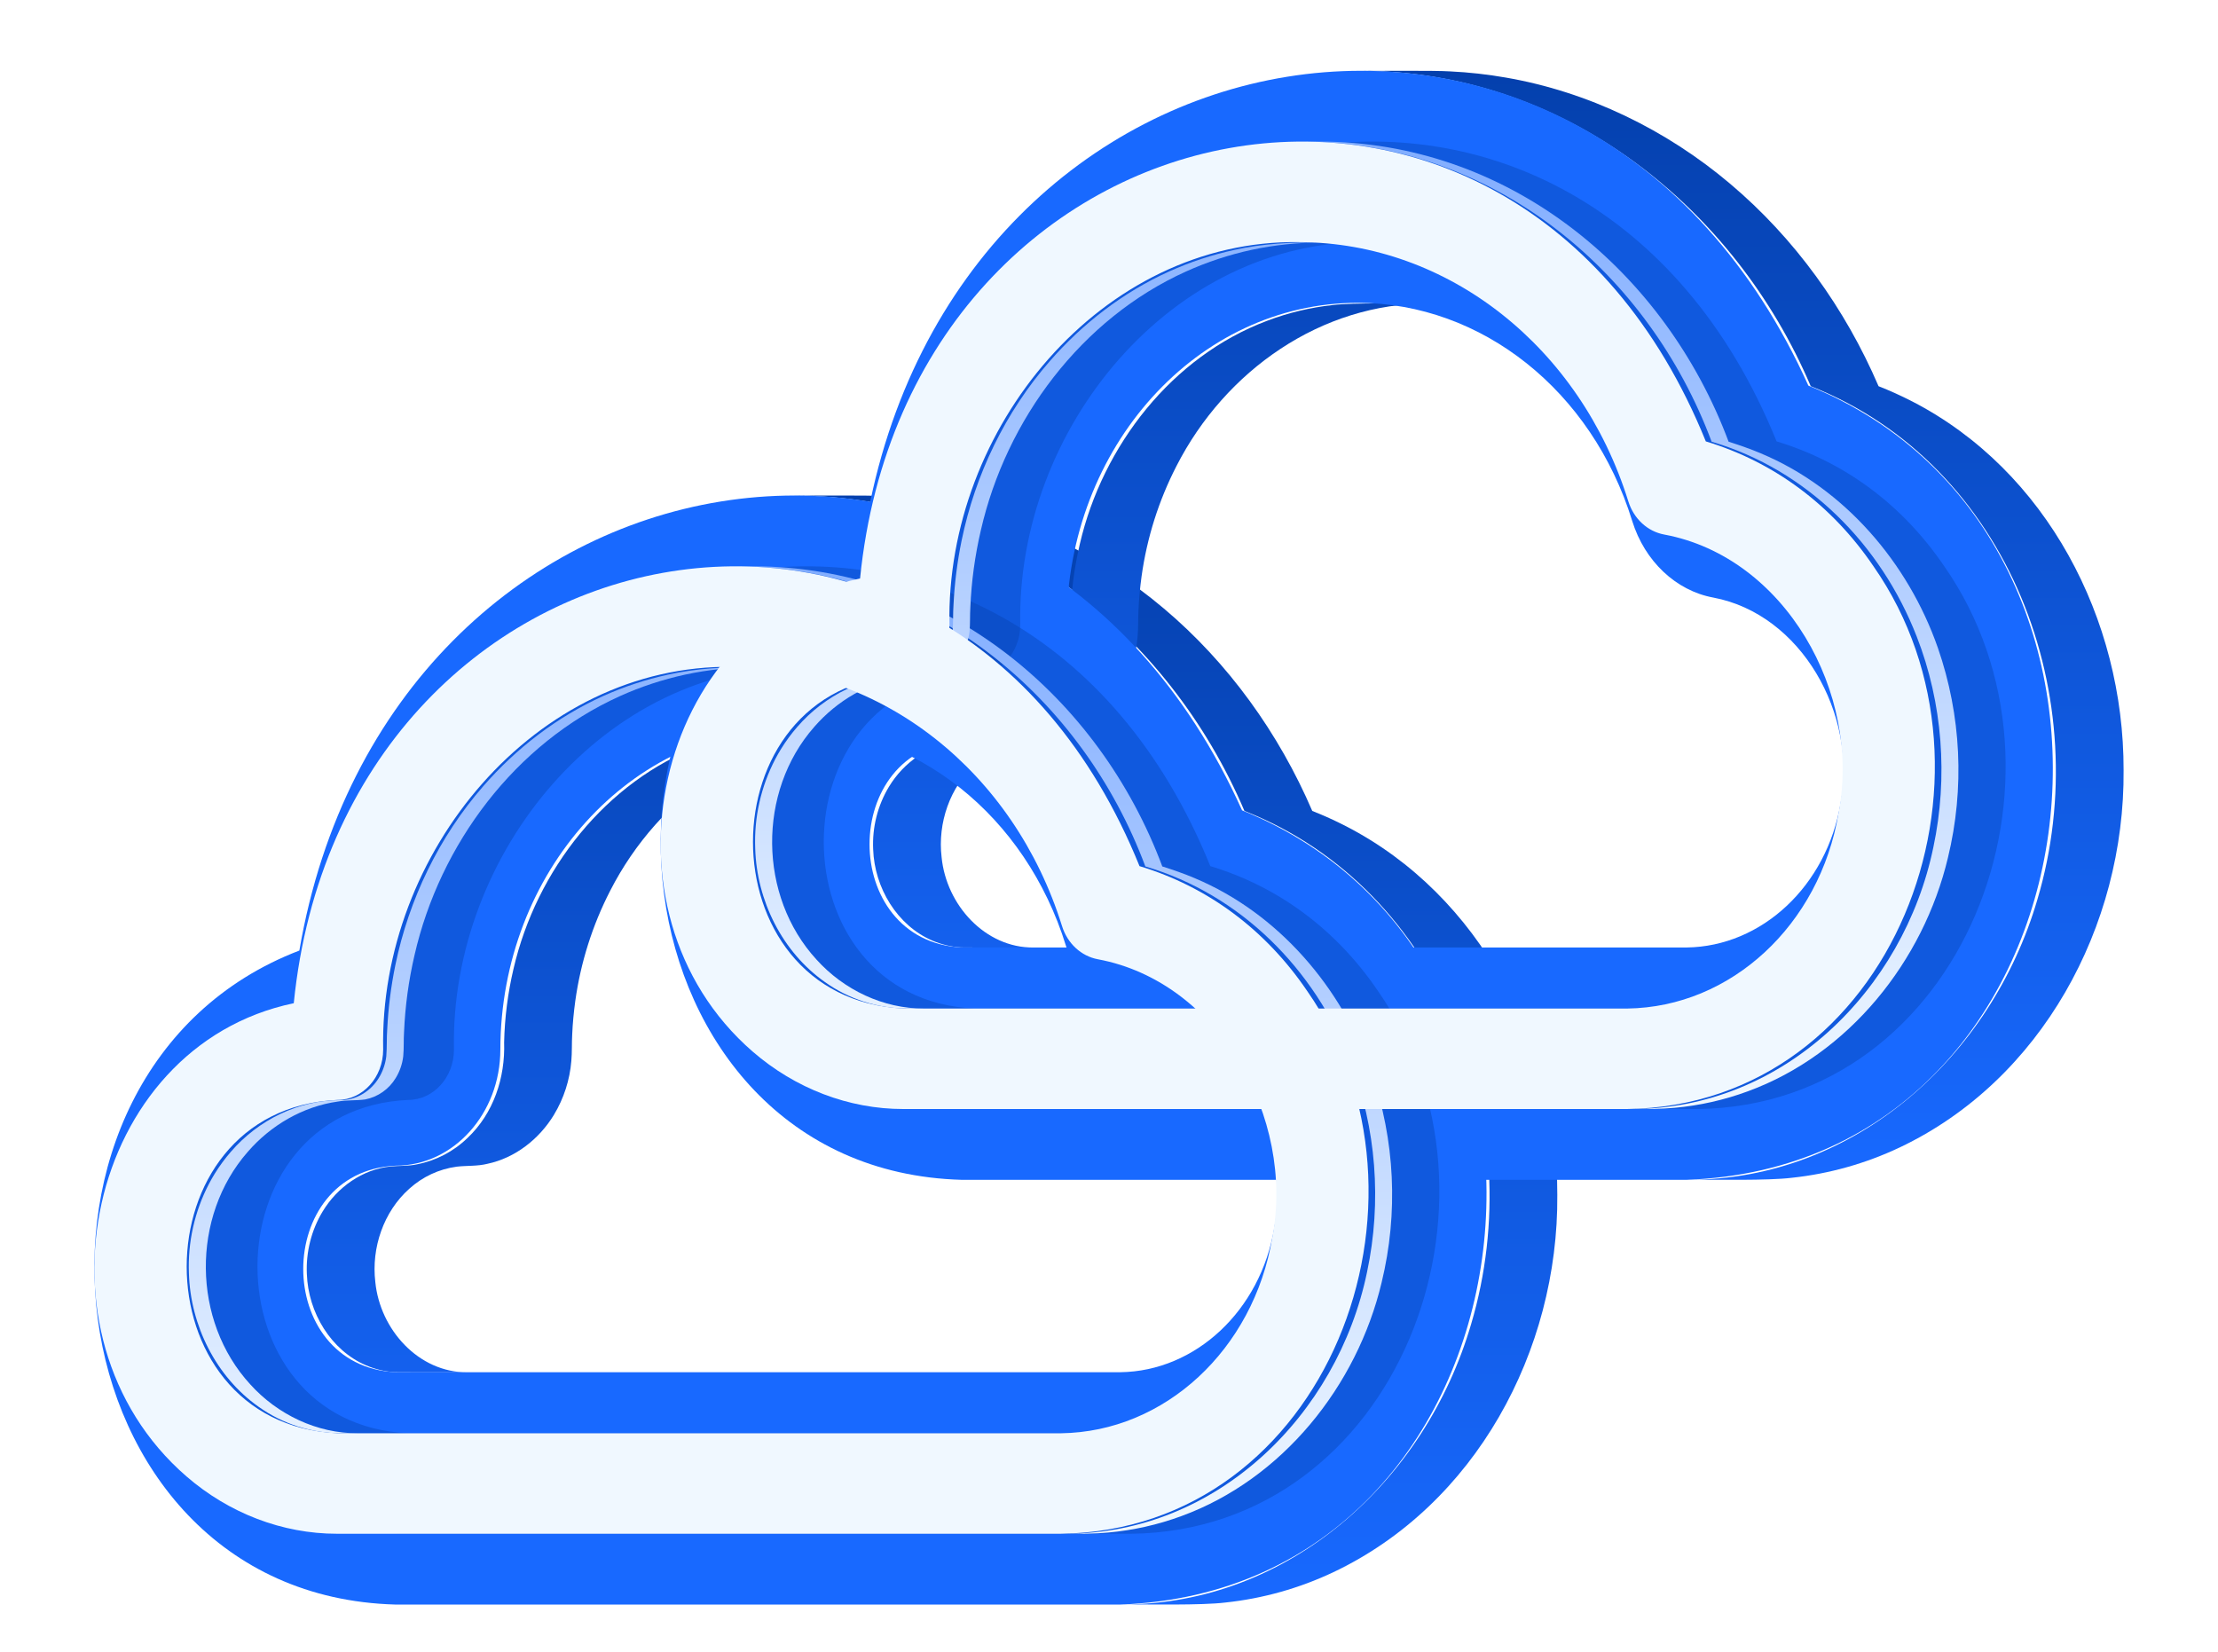 <svg width="94" height="70" viewBox="0 0 94 70" fill="none" xmlns="http://www.w3.org/2000/svg">
<path d="M34.152 21.009C42.433 21.214 49.507 26.773 52.74 34.367C61.161 37.688 64.879 47.609 62.345 56.123C60.395 62.782 54.604 67.995 47.595 67.995C48.66 67.988 50.918 68.04 51.937 67.914C53.521 67.746 55.067 67.311 56.511 66.628C62.513 63.781 66.052 57.265 65.999 50.639C66.013 44.245 62.74 37.948 57.036 35.01L57.035 35.01C56.572 34.772 56.098 34.557 55.614 34.367C54.198 31.071 52.053 28.089 49.325 25.788L49.322 25.786C46.606 23.491 43.309 21.891 39.82 21.288C39.042 21.152 38.257 21.064 37.469 21.026C36.782 20.981 34.373 21.009 33.654 21.002C33.82 21.002 33.986 21.004 34.152 21.009Z" fill="url(#paint0_linear_708_64)"/>
<path d="M13.005 53.992C13.06 55.619 14.02 57.226 15.52 57.865C15.902 58.029 16.308 58.126 16.722 58.151C16.686 58.159 19.736 58.159 19.81 58.158C17.744 58.172 16.105 56.349 15.906 54.331C15.733 52.882 16.257 51.346 17.347 50.378C17.909 49.869 18.609 49.543 19.356 49.443C19.789 49.393 20.23 49.429 20.656 49.322C21.831 49.074 22.851 48.276 23.476 47.246L23.477 47.244C23.895 46.552 24.148 45.77 24.214 44.961C24.246 44.59 24.229 44.217 24.25 43.846C24.27 43.371 24.316 42.897 24.38 42.427C24.607 40.794 25.107 39.213 25.859 37.751C27.927 33.702 31.997 30.842 36.557 30.862C35.646 30.87 33.348 30.82 32.488 30.927C31.535 31.029 30.598 31.253 29.7 31.595C25.68 33.105 22.731 36.873 21.762 41.062C21.522 42.083 21.389 43.126 21.365 44.175C21.416 45.679 20.914 47.189 19.813 48.227C19.217 48.804 18.469 49.193 17.659 49.346C17.296 49.423 16.923 49.4 16.556 49.434C15.364 49.554 14.294 50.314 13.675 51.34L13.674 51.341C13.195 52.137 12.962 53.061 13.005 53.992Z" fill="url(#paint1_linear_708_64)"/>
<path d="M58.152 3.009C66.433 3.214 73.507 8.773 76.74 16.367C85.161 19.688 88.879 29.609 86.345 38.123C84.395 44.782 78.604 49.995 71.595 49.995C72.66 49.988 74.918 50.04 75.937 49.914C77.521 49.746 79.067 49.311 80.511 48.628C86.513 45.781 90.052 39.265 89.999 32.639C90.013 26.245 86.74 19.948 81.036 17.01L81.035 17.01C80.572 16.772 80.098 16.557 79.614 16.367C78.198 13.071 76.053 10.089 73.325 7.789L73.322 7.786C70.606 5.491 67.309 3.891 63.82 3.288C63.042 3.152 62.257 3.064 61.469 3.026C60.782 2.981 58.373 3.009 57.654 3.002C57.82 3.002 57.986 3.004 58.152 3.009Z" fill="url(#paint2_linear_708_64)"/>
<path d="M37.005 35.992C37.06 37.619 38.02 39.226 39.52 39.865C39.902 40.029 40.308 40.126 40.722 40.151C40.686 40.159 43.736 40.159 43.81 40.158C41.744 40.172 40.105 38.349 39.906 36.331C39.733 34.882 40.257 33.346 41.347 32.378C41.909 31.869 42.609 31.543 43.356 31.443C43.789 31.393 44.23 31.429 44.656 31.322C45.831 31.073 46.851 30.276 47.476 29.246L47.477 29.244C47.895 28.552 48.148 27.77 48.214 26.961C48.246 26.59 48.229 26.217 48.25 25.846C48.27 25.371 48.316 24.897 48.38 24.427C48.607 22.794 49.107 21.213 49.859 19.751C51.927 15.701 55.997 12.842 60.557 12.862C59.646 12.87 57.348 12.82 56.488 12.927C55.535 13.029 54.598 13.254 53.7 13.595C49.68 15.105 46.731 18.873 45.762 23.062C45.522 24.083 45.389 25.126 45.365 26.175C45.416 27.68 44.914 29.189 43.813 30.227C43.217 30.804 42.469 31.193 41.659 31.346C41.296 31.424 40.923 31.399 40.556 31.434C39.364 31.554 38.294 32.314 37.675 33.34L37.674 33.341C37.195 34.137 36.962 35.061 37.005 35.992Z" fill="url(#paint3_linear_708_64)"/>
<path d="M52.639 34.341C68.648 40.805 65.469 67.345 47.485 68H16.749C1.901 67.584 -0.659 45.4 12.687 40.284C16.441 18.331 43.233 13.47 52.639 34.341ZM54.005 52.032C54.72 48.278 52.344 44.027 48.605 43.324C47.029 43.032 45.705 41.787 45.174 40.079C43.471 34.56 38.799 30.845 33.549 30.833C26.744 30.833 21.221 36.956 21.205 44.48C21.205 47.192 19.217 49.401 16.773 49.401C11.551 49.634 11.538 57.912 16.773 58.154H47.48C50.671 58.113 53.423 55.537 54.005 52.032" fill="#1869FF"/>
<path d="M76.639 16.341C92.648 22.805 89.469 49.345 71.485 50H40.749C25.901 49.584 23.341 27.4 36.687 22.284C40.441 0.331 67.233 -4.53 76.639 16.341ZM78.005 34.032C78.72 30.278 76.344 26.027 72.606 25.324C71.029 25.032 69.704 23.787 69.174 22.079C67.471 16.56 62.799 12.845 57.549 12.833C50.744 12.833 45.221 18.956 45.205 26.48C45.205 29.192 43.217 31.401 40.773 31.401C35.551 31.634 35.538 39.912 40.773 40.154H71.48C74.671 40.113 77.423 37.537 78.005 34.032" fill="#1869FF"/>
<g style="mix-blend-mode:multiply" opacity="0.4" filter="url(#filter0_f_708_64)">
<path d="M58.404 42.005C64.566 50.849 59.233 64.852 47.955 65H17.278C14.975 65 12.71 64.136 10.901 62.568C4.019 56.607 6.681 44.341 15.45 42.516C17.529 21.787 43.132 16.545 51.293 36.706C54.168 37.573 56.632 39.39 58.404 42.005ZM56.92 52.451C57.895 47.367 54.648 41.608 49.533 40.654C48.819 40.522 48.24 39.984 48.009 39.246C45.966 32.691 40.358 28.276 34.055 28.261C25.669 28.136 19.07 36.168 19.239 44.483C19.239 45.658 18.369 46.614 17.302 46.614C8.788 46.993 8.775 60.355 17.302 60.741H47.967C52.358 60.685 56.123 57.199 56.92 52.451Z" fill="#0440AD"/>
</g>
<g style="mix-blend-mode:multiply" opacity="0.4" filter="url(#filter1_f_708_64)">
<path d="M82.404 24.006C88.566 32.849 83.233 46.852 71.955 47H41.278C38.974 47 36.71 46.136 34.901 44.568C28.019 38.607 30.681 26.341 39.45 24.516C41.529 3.787 67.132 -1.455 75.293 18.706C78.168 19.573 80.632 21.39 82.404 24.006ZM80.92 34.451C81.895 29.367 78.648 23.608 73.533 22.654C72.819 22.522 72.24 21.984 72.009 21.246C69.966 14.691 64.358 10.276 58.055 10.261C49.669 10.136 43.07 18.168 43.239 26.483C43.239 27.658 42.37 28.614 41.302 28.614C32.788 28.993 32.775 42.355 41.302 42.741H71.967C76.358 42.685 80.123 39.199 80.92 34.451Z" fill="#0440AD"/>
</g>
<path d="M8.006 53.962C8.072 56.164 9.149 58.346 10.964 59.621C11.98 60.346 13.197 60.737 14.444 60.741H15.163C13.434 60.752 11.756 59.945 10.605 58.668C8.133 55.977 8.093 51.553 10.504 48.81C11.476 47.689 12.835 46.893 14.311 46.684C14.697 46.613 15.093 46.648 15.481 46.593C15.747 46.54 15.999 46.433 16.221 46.276C16.443 46.12 16.63 45.919 16.77 45.687C16.771 45.686 16.772 45.685 16.772 45.684C16.943 45.405 17.051 45.092 17.089 44.767C17.122 44.423 17.101 44.076 17.124 43.732C17.171 42.636 17.319 41.546 17.568 40.477C18.642 35.774 21.835 31.503 26.268 29.504L26.269 29.503C27.157 29.103 28.085 28.797 29.037 28.59H29.038C30.001 28.383 30.983 28.279 31.968 28.279C30.751 28.257 29.508 28.324 28.319 28.59H28.318C27.366 28.797 26.439 29.103 25.551 29.503L25.549 29.504C23.606 30.382 21.879 31.71 20.482 33.317C18.606 35.466 17.328 38.115 16.754 40.907C16.571 41.799 16.456 42.704 16.411 43.613C16.382 43.997 16.404 44.384 16.371 44.767C16.333 45.092 16.225 45.404 16.054 45.683L16.052 45.687C15.714 46.24 15.1 46.627 14.445 46.622C12.664 46.61 10.942 47.467 9.787 48.808C9.536 49.097 9.308 49.406 9.106 49.732C9.018 49.874 8.936 50.019 8.858 50.167C8.248 51.336 7.954 52.644 8.006 53.962Z" fill="url(#paint4_linear_708_64)"/>
<path d="M31.632 24.006C39.415 24.196 45.868 29.562 48.54 36.719C52.591 37.915 55.712 41.072 57.231 44.974C58.334 47.796 58.565 50.944 57.937 53.905C56.681 59.98 51.567 64.996 45.192 64.998C45.758 65.003 46.407 65.003 46.965 64.949C48.027 64.854 49.072 64.619 50.072 64.25C54.353 62.684 57.51 58.739 58.554 54.351C59.27 51.405 59.121 48.316 58.127 45.453C56.869 41.851 54.173 38.7 50.627 37.214C50.19 37.027 49.713 36.864 49.259 36.719C46.577 29.538 40.096 24.168 32.288 24.004H32.285C32.048 23.998 31.459 24.001 31.214 24C31.354 24 31.493 24.001 31.632 24.006Z" fill="url(#paint5_linear_708_64)"/>
<path d="M32.006 35.962C32.072 38.164 33.149 40.346 34.964 41.621C35.98 42.346 37.197 42.737 38.444 42.741H39.163C37.434 42.752 35.756 41.945 34.605 40.668C32.133 37.977 32.093 33.553 34.504 30.81C35.475 29.689 36.835 28.893 38.311 28.684C38.697 28.613 39.093 28.648 39.481 28.593C39.747 28.54 39.999 28.433 40.221 28.276C40.443 28.12 40.63 27.919 40.77 27.687C40.771 27.686 40.772 27.685 40.772 27.684C40.943 27.405 41.051 27.092 41.089 26.767C41.122 26.423 41.101 26.076 41.124 25.732C41.17 24.636 41.319 23.546 41.568 22.477C42.642 17.774 45.835 13.503 50.268 11.504L50.269 11.504C51.157 11.103 52.085 10.797 53.037 10.59H53.038C54.001 10.383 54.983 10.279 55.968 10.278C54.751 10.257 53.508 10.324 52.319 10.59H52.318C51.366 10.797 50.439 11.103 49.551 11.504L49.549 11.504C47.606 12.382 45.879 13.71 44.481 15.317C42.606 17.466 41.328 20.115 40.754 22.907C40.571 23.799 40.456 24.704 40.411 25.613C40.382 25.997 40.404 26.384 40.371 26.767C40.333 27.092 40.225 27.404 40.054 27.683L40.052 27.687C39.715 28.24 39.1 28.627 38.445 28.622C36.664 28.61 34.942 29.467 33.787 30.808C33.536 31.097 33.308 31.406 33.106 31.732C33.019 31.874 32.936 32.019 32.858 32.167C32.248 33.336 31.954 34.644 32.006 35.962Z" fill="url(#paint6_linear_708_64)"/>
<path d="M55.632 6.006C63.415 6.196 69.868 11.562 72.54 18.719C76.591 19.915 79.712 23.072 81.231 26.974C82.334 29.796 82.565 32.944 81.937 35.905C80.681 41.98 75.567 46.996 69.192 46.998C69.758 47.003 70.407 47.003 70.965 46.949C72.027 46.854 73.072 46.619 74.072 46.25C78.353 44.684 81.51 40.739 82.554 36.351C83.27 33.405 83.121 30.316 82.127 27.453C80.869 23.851 78.173 20.7 74.627 19.214C74.19 19.027 73.713 18.864 73.259 18.719C70.577 11.537 64.096 6.168 56.288 6.004H56.285C56.048 5.998 55.459 6.001 55.214 6C55.354 6 55.493 6.001 55.632 6.006Z" fill="url(#paint7_linear_708_64)"/>
<path d="M55.404 42.005C61.566 50.849 56.233 64.852 44.955 65H14.278C11.975 65 9.71 64.136 7.901 62.568C1.019 56.607 3.681 44.341 12.45 42.516C14.529 21.787 40.132 16.545 48.293 36.706C51.168 37.572 53.632 39.39 55.404 42.005ZM53.92 52.451C54.895 47.367 51.648 41.608 46.533 40.654C45.819 40.522 45.24 39.984 45.009 39.246C42.966 32.691 37.358 28.276 31.055 28.261C22.669 28.136 16.07 36.168 16.239 44.482C16.239 45.658 15.37 46.614 14.302 46.614C5.788 46.993 5.775 60.355 14.302 60.741H44.967C49.358 60.685 53.123 57.199 53.92 52.451Z" fill="#F0F8FF"/>
<path d="M79.404 24.005C85.566 32.849 80.233 46.852 68.955 47H38.278C35.975 47 33.71 46.136 31.901 44.568C25.019 38.607 27.681 26.341 36.45 24.516C38.529 3.787 64.132 -1.455 72.293 18.706C75.168 19.572 77.632 21.39 79.404 24.005ZM77.92 34.451C78.895 29.367 75.648 23.608 70.533 22.654C69.819 22.522 69.24 21.984 69.009 21.246C66.966 14.691 61.358 10.276 55.055 10.261C46.669 10.136 40.07 18.168 40.239 26.482C40.239 27.658 39.37 28.614 38.302 28.614C29.788 28.993 29.775 42.355 38.302 42.741H68.967C73.358 42.685 77.123 39.199 77.92 34.451Z" fill="#F0F8FF"/>
<defs>
<filter id="filter0_f_708_64" x="4" y="21" width="60" height="47" filterUnits="userSpaceOnUse" color-interpolation-filters="sRGB">
<feFlood flood-opacity="0" result="BackgroundImageFix"/>
<feBlend mode="normal" in="SourceGraphic" in2="BackgroundImageFix" result="shape"/>
<feGaussianBlur stdDeviation="1.5" result="effect1_foregroundBlur_708_64"/>
</filter>
<filter id="filter1_f_708_64" x="28" y="3" width="60" height="47" filterUnits="userSpaceOnUse" color-interpolation-filters="sRGB">
<feFlood flood-opacity="0" result="BackgroundImageFix"/>
<feBlend mode="normal" in="SourceGraphic" in2="BackgroundImageFix" result="shape"/>
<feGaussianBlur stdDeviation="1.5" result="effect1_foregroundBlur_708_64"/>
</filter>
<linearGradient id="paint0_linear_708_64" x1="39.5" y1="21" x2="39.5" y2="68" gradientUnits="userSpaceOnUse">
<stop stop-color="#0440AD"/>
<stop offset="1" stop-color="#1869FF"/>
</linearGradient>
<linearGradient id="paint1_linear_708_64" x1="39.5" y1="21" x2="39.5" y2="68" gradientUnits="userSpaceOnUse">
<stop stop-color="#0440AD"/>
<stop offset="1" stop-color="#1869FF"/>
</linearGradient>
<linearGradient id="paint2_linear_708_64" x1="63.5" y1="3" x2="63.5" y2="50" gradientUnits="userSpaceOnUse">
<stop stop-color="#0440AD"/>
<stop offset="1" stop-color="#1869FF"/>
</linearGradient>
<linearGradient id="paint3_linear_708_64" x1="63.5" y1="3" x2="63.5" y2="50" gradientUnits="userSpaceOnUse">
<stop stop-color="#0440AD"/>
<stop offset="1" stop-color="#1869FF"/>
</linearGradient>
<linearGradient id="paint4_linear_708_64" x1="33.5" y1="24" x2="33.5" y2="65" gradientUnits="userSpaceOnUse">
<stop stop-color="#81ADFF"/>
<stop offset="1" stop-color="#F0F8FF"/>
</linearGradient>
<linearGradient id="paint5_linear_708_64" x1="33.5" y1="24" x2="33.5" y2="65" gradientUnits="userSpaceOnUse">
<stop stop-color="#81ADFF"/>
<stop offset="1" stop-color="#F0F8FF"/>
</linearGradient>
<linearGradient id="paint6_linear_708_64" x1="57.5" y1="6" x2="57.5" y2="47" gradientUnits="userSpaceOnUse">
<stop stop-color="#81ADFF"/>
<stop offset="1" stop-color="#F0F8FF"/>
</linearGradient>
<linearGradient id="paint7_linear_708_64" x1="57.5" y1="6" x2="57.5" y2="47" gradientUnits="userSpaceOnUse">
<stop stop-color="#81ADFF"/>
<stop offset="1" stop-color="#F0F8FF"/>
</linearGradient>
</defs>
</svg>
